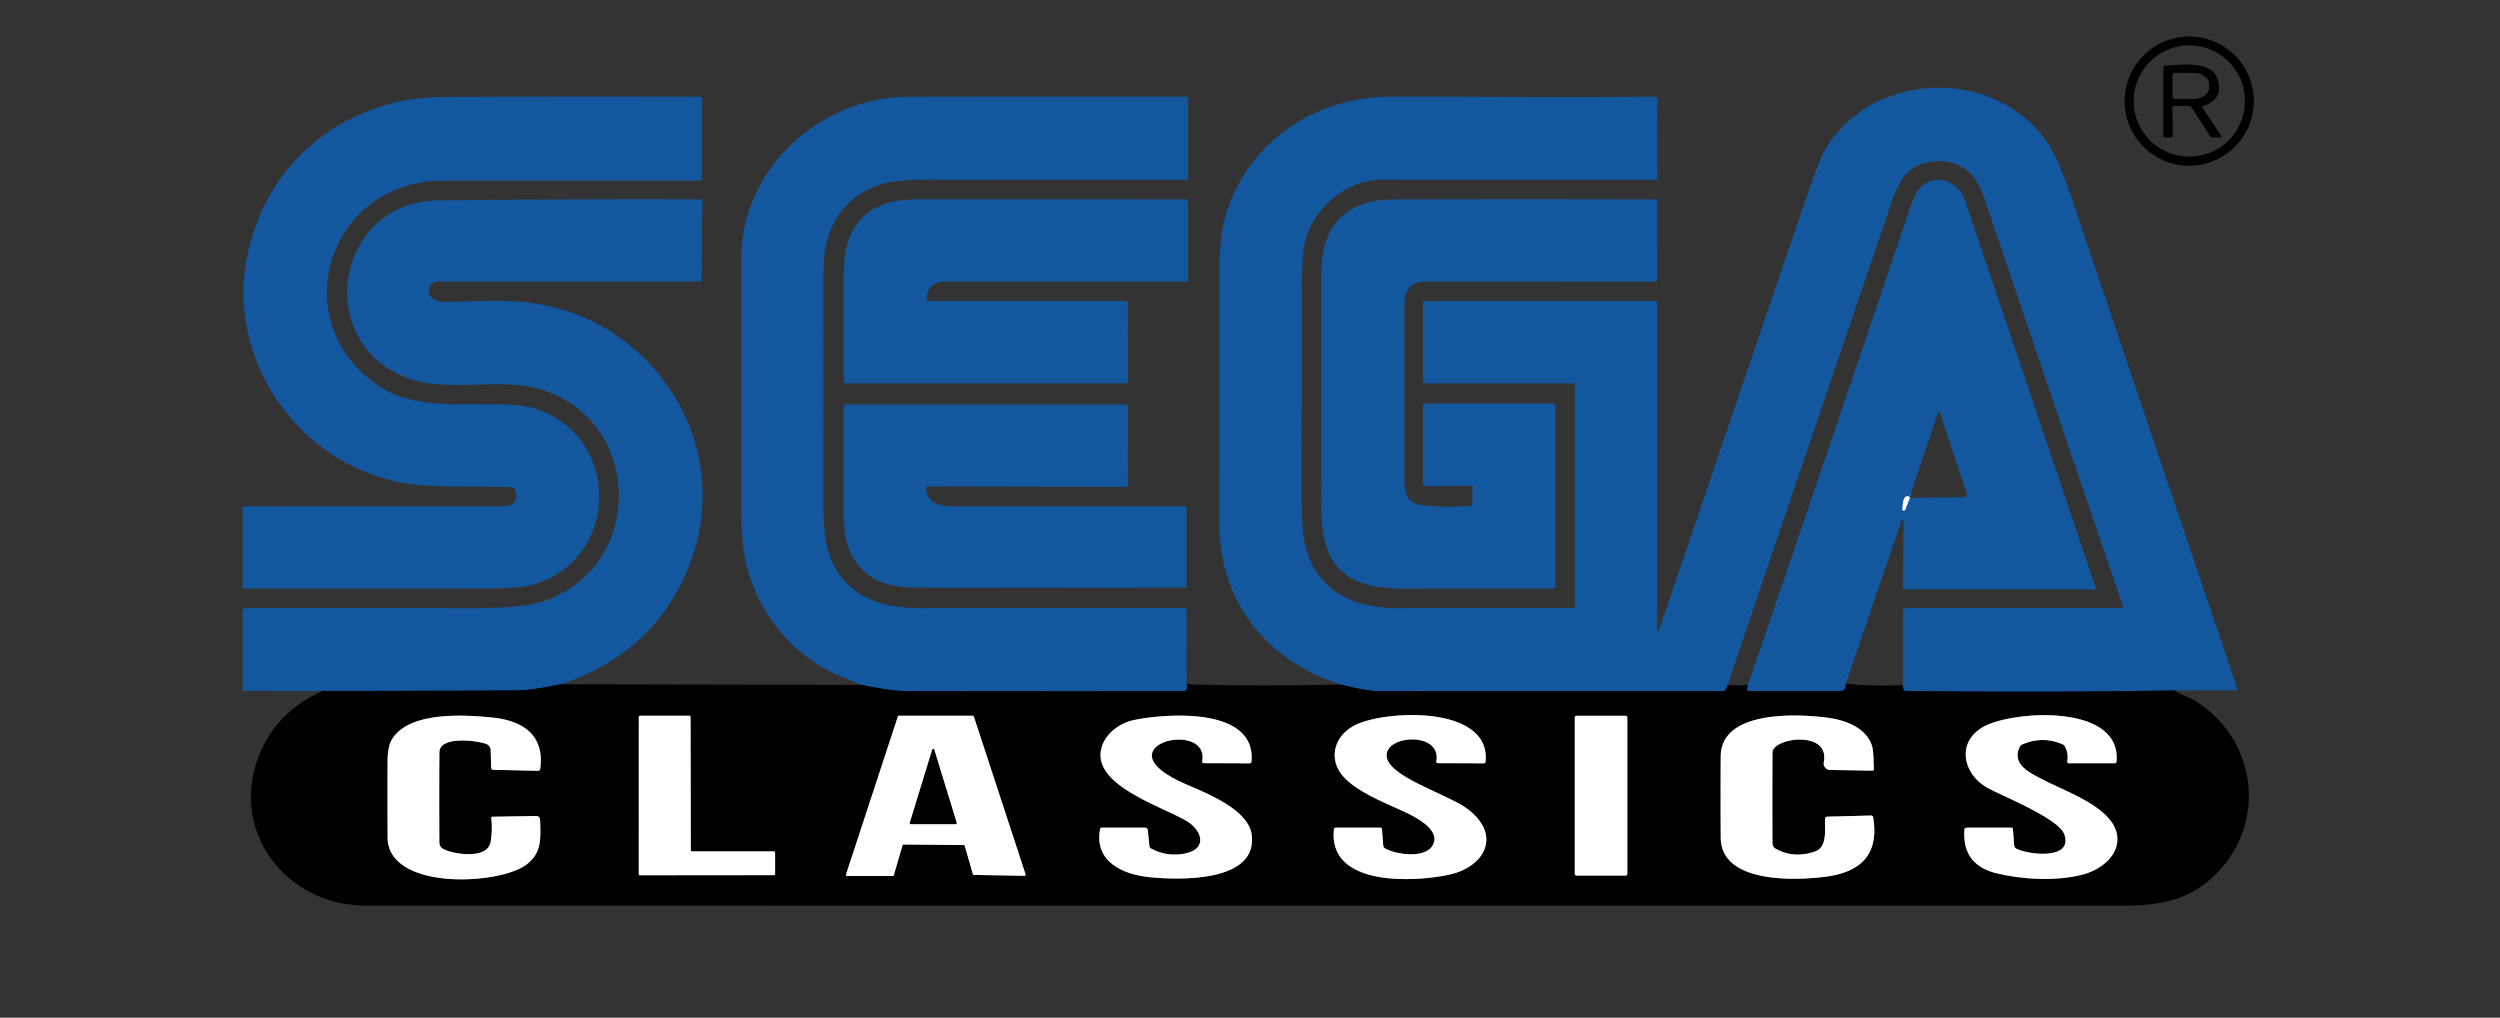 <?xml version="1.0" encoding="UTF-8" standalone="no"?>
<!DOCTYPE svg PUBLIC "-//W3C//DTD SVG 1.1//EN" "http://www.w3.org/Graphics/SVG/1.1/DTD/svg11.dtd">
<svg xmlns="http://www.w3.org/2000/svg" version="1.1" viewBox="0.00 0.00 737.00 300.00">
<rect x="0.00" y="0.00" width="737.00" height="300.00" fill="#333333" stroke="none"/>
<g stroke-width="2.00" fill="none" stroke-linecap="butt">
<path stroke="#0a2c4f" vector-effect="non-scaling-stroke" d="
  M 641.00 203.54
  Q 601.35 204.19 561.69 203.69
  Q 561.15 203.68 561.09 203.13
  L 560.96 202.00"
/>
<path stroke="#0a2c4f" vector-effect="non-scaling-stroke" d="
  M 509.29 202.00
  L 508.73 203.26
  Q 508.52 203.74 508.00 203.74
  Q 457.03 203.77 406.06 203.73
  Q 402.88 203.73 395.25 201.79"
/>
<path stroke="#0a2c4f" vector-effect="non-scaling-stroke" d="
  M 544.15 201.58
  C 544.25 203.01 543.70 203.75 542.20 203.75
  Q 528.93 203.75 515.66 203.75
  Q 515.10 203.75 515.04 203.19
  Q 514.99 202.60 515.25 202.04"
/>
<path stroke="#0a2c4f" vector-effect="non-scaling-stroke" d="
  M 349.79 201.75
  Q 350.14 202.59 349.75 203.29
  Q 349.50 203.73 348.99 203.74
  Q 307.90 203.79 266.82 203.71
  Q 262.70 203.70 254.00 201.90"
/>
<path stroke="#0a2c4f" vector-effect="non-scaling-stroke" d="
  M 165.49 201.72
  C 161.17 202.39 157.14 203.49 152.78 203.52
  Q 123.83 203.70 95.10 203.69"
/>
<path stroke="#89abcf" vector-effect="non-scaling-stroke" d="
  M 562.96 146.50
  C 560.93 145.45 560.95 148.80 560.82 150.31
  Q 560.80 150.50 560.99 150.50
  Q 561.13 150.50 561.27 150.50
  Q 561.53 150.50 561.64 150.25
  L 563.04 146.75"
/>
<path stroke="#808080" vector-effect="non-scaling-stroke" d="
  M 130.61 250.24
  A 2.13 2.12 -75.8 0 1 129.52 248.40
  Q 129.45 235.06 129.53 221.81
  C 129.56 216.84 140.64 218.30 143.34 219.31
  A 2.01 2.00 9.3 0 1 144.65 221.13
  L 144.80 226.27
  Q 144.82 226.93 145.47 226.94
  L 158.58 227.23
  Q 159.18 227.24 159.26 226.64
  C 160.58 216.54 153.99 212.41 144.98 211.52
  C 136.67 210.70 120.58 209.71 115.56 217.96
  Q 114.27 220.08 114.26 224.44
  Q 114.22 235.66 114.27 246.89
  C 114.33 262.48 146.94 261.02 155.15 254.90
  C 159.81 251.43 159.35 247.08 159.23 241.87
  Q 159.20 240.54 157.87 240.56
  L 145.22 240.78
  A 0.40 0.39 86.7 0 0 144.83 241.22
  Q 145.24 244.73 144.64 248.21
  C 143.72 253.47 133.51 251.87 130.61 250.24"
/>
<path stroke="#808080" vector-effect="non-scaling-stroke" d="
  M 203.99 251.00
  A 0.35 0.35 0.0 0 1 203.64 250.65
  L 203.57 211.35
  A 0.35 0.35 0.0 0 0 203.22 211.00
  L 188.67 211.00
  A 0.35 0.35 0.0 0 0 188.32 211.35
  L 188.31 257.68
  A 0.35 0.35 0.0 0 0 188.66 258.03
  L 228.15 257.99
  A 0.35 0.35 0.0 0 0 228.50 257.64
  L 228.50 251.35
  A 0.35 0.35 0.0 0 0 228.15 251.00
  L 203.99 251.00"
/>
<path stroke="#808080" vector-effect="non-scaling-stroke" d="
  M 284.09 249.12
  A 0.33 0.33 0.0 0 1 284.41 249.36
  L 286.81 257.69
  A 0.33 0.33 0.0 0 0 287.12 257.92
  L 302.01 258.18
  A 0.33 0.33 0.0 0 0 302.33 257.75
  L 287.08 211.23
  A 0.33 0.33 0.0 0 0 286.77 211.00
  L 265.00 211.00
  A 0.33 0.33 0.0 0 0 264.69 211.23
  L 249.40 257.82
  A 0.33 0.33 0.0 0 0 249.72 258.25
  L 263.17 258.25
  A 0.33 0.33 0.0 0 0 263.49 258.01
  L 266.05 249.19
  A 0.33 0.33 0.0 0 1 266.37 248.95
  L 284.09 249.12"
/>
<path stroke="#808080" vector-effect="non-scaling-stroke" d="
  M 338.83 249.31
  L 338.37 244.77
  Q 338.29 244.00 337.51 244.00
  L 324.79 244.00
  Q 324.37 244.00 324.30 244.41
  C 322.53 254.20 331.21 257.83 339.07 258.61
  C 347.14 259.41 370.99 260.32 368.97 245.97
  C 367.94 238.66 355.99 233.96 349.54 231.17
  C 323.70 219.96 356.46 211.79 354.44 224.34
  Q 354.33 224.98 354.98 224.98
  L 368.32 225.03
  Q 368.89 225.04 368.94 224.46
  C 370.32 208.12 343.15 210.39 334.27 212.27
  C 330.14 213.15 326.04 216.08 324.78 220.26
  C 321.40 231.48 343.07 237.85 350.02 242.16
  C 354.45 244.91 355.99 250.30 349.31 251.63
  Q 344.12 252.66 339.44 250.22
  Q 338.89 249.93 338.83 249.31"
/>
<path stroke="#808080" vector-effect="non-scaling-stroke" d="
  M 407.77 249.17
  L 407.40 244.44
  Q 407.37 244.00 406.93 244.00
  L 393.79 244.00
  Q 393.29 244.00 393.24 244.50
  C 391.47 261.40 416.71 260.07 426.98 257.91
  C 437.58 255.69 442.79 246.42 432.91 238.69
  C 427.02 234.08 408.59 228.96 408.77 222.57
  C 408.93 216.58 424.91 215.71 423.45 224.39
  Q 423.35 224.98 423.95 224.98
  L 437.33 225.03
  Q 437.90 225.04 437.96 224.46
  C 439.45 207.59 407.46 209.32 399.02 214.00
  C 393.09 217.29 391.48 224.12 396.26 229.19
  C 400.09 233.25 406.72 236.02 413.22 238.95
  C 416.40 240.38 425.09 244.41 422.36 249.21
  C 420.10 253.18 411.72 251.93 408.47 250.22
  Q 407.83 249.89 407.77 249.17"
/>
<path stroke="#808080" vector-effect="non-scaling-stroke" d="
  M 479.73 211.48
  A 0.47 0.47 0.0 0 0 479.26 211.01
  L 464.72 211.01
  A 0.47 0.47 0.0 0 0 464.25 211.48
  L 464.25 257.64
  A 0.47 0.47 0.0 0 0 464.72 258.11
  L 479.26 258.11
  A 0.47 0.47 0.0 0 0 479.73 257.64
  L 479.73 211.48"
/>
<path stroke="#808080" vector-effect="non-scaling-stroke" d="
  M 523.42 250.17
  A 1.76 1.76 0.0 0 1 522.52 248.65
  Q 522.45 235.21 522.53 221.81
  C 522.56 217.49 539.55 215.09 537.66 224.70
  A 1.91 1.91 0.0 0 0 539.50 226.98
  L 551.94 227.18
  A 0.51 0.49 87.9 0 0 552.44 226.63
  C 552.20 224.30 552.46 221.55 551.76 219.57
  C 549.96 214.52 544.04 212.33 539.18 211.65
  C 530.52 210.43 507.34 209.12 507.27 222.99
  Q 507.21 234.94 507.27 246.90
  C 507.34 260.54 529.29 259.58 538.00 258.48
  C 548.41 257.17 554.03 252.03 552.21 241.01
  Q 552.11 240.41 551.50 240.42
  L 538.72 240.76
  Q 538.08 240.78 538.04 241.42
  C 537.86 244.51 538.83 249.68 535.08 251.01
  Q 528.87 253.22 523.42 250.17"
/>
<path stroke="#808080" vector-effect="non-scaling-stroke" d="
  M 593.77 249.16
  L 593.40 244.44
  Q 593.37 244.00 592.93 244.00
  L 579.77 244.00
  Q 579.15 244.00 579.11 244.62
  Q 578.40 254.95 588.55 257.43
  C 596.30 259.32 606.12 259.83 613.86 257.85
  C 622.86 255.55 628.56 246.99 619.96 239.58
  C 613.95 234.40 604.93 231.80 598.35 227.69
  C 595.42 225.85 593.77 223.38 595.45 220.10
  Q 595.68 219.66 596.13 219.46
  Q 602.09 216.86 608.06 219.41
  Q 608.53 219.61 608.76 220.06
  Q 609.82 222.11 609.46 224.43
  Q 609.38 225.02 609.96 225.02
  L 623.34 225.02
  Q 623.90 225.02 623.95 224.46
  C 625.38 207.40 593.76 209.50 585.05 214.08
  C 576.63 218.50 578.51 228.04 585.81 232.21
  C 589.71 234.43 606.97 241.20 608.59 246.01
  C 611.18 253.68 597.74 251.95 594.45 250.20
  Q 593.83 249.87 593.77 249.16"
/>
<path stroke="#808080" vector-effect="non-scaling-stroke" d="
  M 268.18 242.55
  A 0.35 0.35 0.0 0 0 268.52 243.00
  L 281.72 243.00
  A 0.35 0.35 0.0 0 0 282.06 242.55
  L 275.45 220.99
  A 0.35 0.35 0.0 0 0 274.79 220.99
  L 268.18 242.55"
/>
</g>
<g fill="#13579e">
<path d="
  M 641.00 203.54
  Q 601.35 204.19 561.69 203.69
  Q 561.15 203.68 561.09 203.13
  L 560.96 202.00
  L 560.98 180.02
  Q 560.99 179.25 561.76 179.25
  L 625.69 179.25
  A 0.24 0.23 80.9 0 0 625.91 178.94
  Q 605.65 119.48 585.50 59.97
  Q 583.45 53.91 581.42 51.66
  C 576.55 46.25 566.74 46.13 561.87 51.34
  Q 559.68 53.69 557.27 60.74
  Q 533.20 131.34 509.29 202.00
  L 508.73 203.26
  Q 508.52 203.74 508.00 203.74
  Q 457.03 203.77 406.06 203.73
  Q 402.88 203.73 395.25 201.79
  C 373.16 194.70 359.44 177.30 359.47 154.04
  Q 359.53 117.42 359.50 80.79
  Q 359.49 70.71 360.84 65.33
  C 366.52 42.81 386.79 28.61 409.82 28.51
  C 435.37 28.41 460.98 28.91 486.53 28.48
  C 489.78 28.42 488.47 30.12 488.48 32.04
  Q 488.55 42.24 488.59 52.45
  Q 488.59 53.00 488.04 53.00
  Q 447.50 52.99 407.07 53.02
  C 397.27 53.03 388.01 60.78 385.05 69.95
  Q 383.77 73.91 383.77 85.31
  Q 383.77 115.62 383.71 145.93
  Q 383.69 157.63 385.20 162.39
  C 389.19 174.88 399.69 179.30 412.08 179.27
  Q 437.94 179.22 463.90 179.26
  A 0.35 0.35 0.0 0 0 464.25 178.91
  L 464.25 113.50
  A 0.50 0.50 0.0 0 0 463.75 113.00
  L 420.00 113.00
  A 0.50 0.50 0.0 0 1 419.50 112.50
  L 419.50 89.37
  Q 419.50 88.75 420.13 88.75
  L 488.00 88.75
  A 0.50 0.50 0.0 0 1 488.50 89.25
  L 488.49 185.74
  A 0.29 0.29 0.0 0 0 489.05 185.84
  Q 509.84 124.66 530.65 63.64
  Q 536.13 47.57 537.61 44.92
  C 551.17 20.59 587.93 19.45 603.55 41.98
  Q 606.74 46.57 611.01 59.24
  Q 635.26 131.12 659.56 202.98
  Q 659.73 203.48 659.20 203.48
  L 641.00 203.54
  Z"
/>
<path d="
  M 152.00 144.79
  A 1.72 1.72 0.0 0 0 150.42 143.60
  C 139.86 143.18 127.30 143.99 118.25 142.27
  C 87.54 136.44 65.94 105.25 73.20 73.96
  C 78.48 51.19 95.09 35.09 117.49 29.98
  Q 123.28 28.65 132.61 28.60
  Q 169.55 28.39 206.46 28.54
  A 0.54 0.54 0.0 0 1 207.00 29.08
  L 207.00 52.70
  Q 207.00 53.23 206.48 53.23
  Q 168.64 53.30 130.88 53.24
  C 96.38 53.19 83.45 95.42 112.17 114.11
  C 121.74 120.34 135.31 119.02 146.53 119.15
  Q 154.17 119.24 158.31 120.64
  C 182.82 128.95 182.74 163.79 158.28 172.02
  Q 153.99 173.47 144.91 173.48
  Q 108.41 173.53 71.84 173.49
  A 0.34 0.34 0.0 0 1 71.50 173.15
  L 71.50 149.80
  Q 71.50 149.27 72.03 149.27
  Q 110.20 149.22 148.28 149.25
  C 151.13 149.25 152.95 147.78 152.00 144.79
  Z"
/>
<path d="
  M 349.79 201.75
  Q 350.14 202.59 349.75 203.29
  Q 349.50 203.73 348.99 203.74
  Q 307.90 203.79 266.82 203.71
  Q 262.70 203.70 254.00 201.90
  Q 251.30 200.79 248.71 199.77
  C 233.88 193.89 223.43 180.95 219.91 165.98
  Q 218.47 159.87 218.49 146.90
  Q 218.52 111.57 218.50 76.25
  C 218.48 49.71 241.89 28.60 267.82 28.54
  Q 308.78 28.46 349.76 28.51
  A 0.49 0.49 0.0 0 1 350.25 29.00
  L 350.25 52.48
  Q 350.25 52.99 349.74 52.99
  Q 311.62 53.04 273.53 52.97
  Q 264.10 52.95 259.63 54.38
  Q 247.88 58.12 244.06 70.03
  Q 242.72 74.23 242.73 82.14
  Q 242.79 114.99 242.73 147.83
  Q 242.72 157.94 244.17 162.49
  C 248.27 175.36 258.82 179.29 271.40 179.27
  Q 310.39 179.22 349.03 179.26
  A 0.79 0.79 0.0 0 1 349.82 180.05
  L 349.79 201.75
  Z"
/>
<path d="
  M 544.15 201.58
  C 544.25 203.01 543.70 203.75 542.20 203.75
  Q 528.93 203.75 515.66 203.75
  Q 515.10 203.75 515.04 203.19
  Q 514.99 202.60 515.25 202.04
  Q 538.79 133.33 561.99 64.50
  C 563.04 61.37 564.22 57.04 566.46 54.96
  C 570.66 51.05 577.37 53.45 579.21 58.89
  Q 598.54 116.14 617.84 173.30
  A 0.35 0.34 80.3 0 1 617.52 173.76
  L 561.52 173.74
  A 0.59 0.59 0.0 0 1 560.93 173.14
  L 561.18 153.41
  A 0.29 0.29 0.0 0 0 560.62 153.31
  L 544.15 201.58
  Z
  M 562.96 146.50
  C 560.93 145.45 560.95 148.80 560.82 150.31
  Q 560.80 150.50 560.99 150.50
  Q 561.13 150.50 561.27 150.50
  Q 561.53 150.50 561.64 150.25
  L 563.04 146.75
  L 578.88 146.61
  A 0.96 0.95 -9.7 0 0 579.78 145.35
  L 571.92 121.80
  A 0.36 0.36 0.0 0 0 571.24 121.80
  L 562.96 146.50
  Z"
/>
<path d="
  M 165.49 201.72
  C 161.17 202.39 157.14 203.49 152.78 203.52
  Q 123.83 203.70 95.10 203.69
  L 72.13 203.67
  Q 71.50 203.67 71.50 203.04
  L 71.50 179.98
  A 0.74 0.74 0.0 0 1 72.24 179.24
  Q 105.57 179.21 138.23 179.28
  Q 152.46 179.31 158.09 177.83
  C 190.07 169.41 190.71 123.98 159.01 114.69
  C 147.14 111.21 132.69 115.79 120.66 111.62
  C 92.08 101.71 98.58 59.45 129.25 59.08
  Q 167.98 58.63 206.72 58.76
  A 0.33 0.33 0.0 0 1 207.05 59.10
  L 206.84 82.50
  Q 206.83 83.00 206.34 83.00
  Q 167.81 83.01 129.32 83.00
  C 125.26 83.00 124.87 89.08 131.25 89.02
  C 139.73 88.94 149.28 88.26 156.89 89.34
  C 193.87 94.54 217.53 132.71 202.58 168.21
  Q 192.31 192.62 165.49 201.72
  Z"
/>
<path d="
  M 273.74 88.75
  L 331.74 88.75
  A 0.75 0.74 89.6 0 1 332.48 89.49
  L 332.55 112.47
  Q 332.55 113.00 332.03 113.00
  L 249.21 113.01
  Q 248.76 113.01 248.76 112.56
  Q 248.73 96.99 248.74 81.49
  Q 248.74 74.34 250.14 70.73
  C 253.63 61.71 260.99 58.76 270.42 58.75
  Q 310.07 58.74 349.74 58.76
  Q 350.25 58.76 350.25 59.26
  L 350.25 82.48
  Q 350.25 82.99 349.74 82.99
  Q 314.24 83.01 278.77 83.00
  Q 273.67 83.00 273.12 88.06
  Q 273.04 88.75 273.74 88.75
  Z"
/>
<path d="
  M 434.03 148.56
  L 434.10 143.79
  Q 434.11 143.22 433.54 143.23
  L 420.41 143.31
  Q 419.50 143.32 419.50 142.41
  L 419.50 119.49
  A 0.52 0.51 90.0 0 1 420.01 118.97
  L 458.02 118.98
  Q 458.50 118.98 458.50 119.46
  L 458.50 172.99
  Q 458.50 173.49 458.00 173.49
  Q 435.74 173.51 413.54 173.51
  C 396.13 173.51 389.52 166.60 389.51 149.31
  Q 389.49 116.38 389.50 83.45
  Q 389.50 74.59 390.98 70.73
  C 394.27 62.12 401.63 58.80 410.65 58.78
  Q 449.36 58.68 488.08 58.78
  Q 488.53 58.78 488.53 59.23
  L 488.49 82.51
  Q 488.48 83.01 487.98 83.01
  Q 454.09 83.01 420.25 82.99
  C 415.71 82.99 414.01 85.69 414.01 90.07
  Q 413.99 116.10 414.00 142.14
  C 414.00 146.15 415.44 148.57 419.50 148.96
  Q 426.50 149.63 433.50 149.12
  Q 434.03 149.09 434.03 148.56
  Z"
/>
<path d="
  M 272.99 143.97
  C 273.40 148.18 276.58 149.22 280.52 149.23
  Q 314.97 149.27 349.23 149.24
  A 0.55 0.55 0.0 0 1 349.78 149.79
  L 349.77 172.78
  Q 349.77 173.20 349.35 173.20
  Q 309.60 173.38 269.86 173.24
  C 260.73 173.21 253.57 170.28 250.16 161.59
  Q 248.75 158.00 248.74 150.70
  Q 248.73 135.23 248.76 119.74
  Q 248.76 119.25 249.26 119.25
  L 331.77 119.25
  A 0.77 0.77 0.0 0 1 332.54 120.02
  L 332.48 143.05
  A 0.46 0.46 0.0 0 1 332.02 143.51
  L 273.52 143.39
  A 0.53 0.52 88.0 0 0 272.99 143.97
  Z"
/>
</g>
<g fill="#000000">
<path d="
  M 664.42 29.81
  A 19.04 19.04 0.0 0 1 645.38 48.85
  A 19.04 19.04 0.0 0 1 626.34 29.81
  A 19.04 19.04 0.0 0 1 645.38 10.77
  A 19.04 19.04 0.0 0 1 664.42 29.81
  Z
  M 661.81 29.77
  A 16.40 16.40 0.0 0 0 645.41 13.37
  A 16.40 16.40 0.0 0 0 629.01 29.77
  A 16.40 16.40 0.0 0 0 645.41 46.17
  A 16.40 16.40 0.0 0 0 661.81 29.77
  Z"
/>
<path d="
  M 649.26 31.71
  L 654.60 39.74
  Q 655.12 40.52 654.18 40.51
  L 652.23 40.48
  Q 651.72 40.48 651.45 40.05
  L 646.11 31.70
  Q 645.83 31.26 645.31 31.26
  L 640.86 31.25
  Q 640.40 31.24 640.41 31.70
  L 640.54 39.80
  Q 640.55 40.46 639.89 40.48
  L 638.39 40.51
  Q 637.75 40.52 637.75 39.88
  L 637.75 20.00
  Q 637.75 19.42 638.33 19.38
  C 643.57 19.01 652.12 17.83 653.82 23.54
  Q 655.53 29.30 649.39 31.32
  A 0.26 0.25 64.4 0 0 649.26 31.71
  Z
  M 640.46 22.14
  L 640.44 28.50
  A 0.66 0.66 0.0 0 0 641.10 29.16
  L 646.63 29.18
  A 4.63 3.41 0.2 0 0 651.27 25.79
  L 651.27 24.93
  A 4.63 3.41 0.2 0 0 646.65 21.50
  L 641.12 21.48
  A 0.66 0.66 0.0 0 0 640.46 22.14
  Z"
/>
<path d="
  M 165.49 201.72
  L 254.00 201.90
  Q 262.70 203.70 266.82 203.71
  Q 307.90 203.79 348.99 203.74
  Q 349.50 203.73 349.75 203.29
  Q 350.14 202.59 349.79 201.75
  Q 372.52 202.34 395.25 201.79
  Q 402.88 203.73 406.06 203.73
  Q 457.03 203.77 508.00 203.74
  Q 508.52 203.74 508.73 203.26
  L 509.29 202.00
  L 515.25 202.04
  Q 514.99 202.60 515.04 203.19
  Q 515.10 203.75 515.66 203.75
  Q 528.93 203.75 542.20 203.75
  C 543.70 203.75 544.25 203.01 544.15 201.58
  Q 552.60 202.32 560.96 202.00
  L 561.09 203.13
  Q 561.15 203.68 561.69 203.69
  Q 601.35 204.19 641.00 203.54
  C 642.98 204.85 645.48 205.57 647.23 206.66
  C 665.92 218.34 668.47 243.96 652.05 258.82
  C 644.51 265.64 636.30 266.99 625.36 267.00
  Q 366.56 267.00 107.75 266.97
  C 83.94 266.96 67.00 244.28 76.82 221.66
  Q 82.10 209.50 95.10 203.69
  Q 123.83 203.70 152.78 203.52
  C 157.14 203.49 161.17 202.39 165.49 201.72
  Z
  M 130.61 250.24
  A 2.13 2.12 -75.8 0 1 129.52 248.40
  Q 129.45 235.06 129.53 221.81
  C 129.56 216.84 140.64 218.30 143.34 219.31
  A 2.01 2.00 9.3 0 1 144.65 221.13
  L 144.80 226.27
  Q 144.82 226.93 145.47 226.94
  L 158.58 227.23
  Q 159.18 227.24 159.26 226.64
  C 160.58 216.54 153.99 212.41 144.98 211.52
  C 136.67 210.70 120.58 209.71 115.56 217.96
  Q 114.27 220.08 114.26 224.44
  Q 114.22 235.66 114.27 246.89
  C 114.33 262.48 146.94 261.02 155.15 254.90
  C 159.81 251.43 159.35 247.08 159.23 241.87
  Q 159.20 240.54 157.87 240.56
  L 145.22 240.78
  A 0.40 0.39 86.7 0 0 144.83 241.22
  Q 145.24 244.73 144.64 248.21
  C 143.72 253.47 133.51 251.87 130.61 250.24
  Z
  M 203.99 251.00
  A 0.35 0.35 0.0 0 1 203.64 250.65
  L 203.57 211.35
  A 0.35 0.35 0.0 0 0 203.22 211.00
  L 188.67 211.00
  A 0.35 0.35 0.0 0 0 188.32 211.35
  L 188.31 257.68
  A 0.35 0.35 0.0 0 0 188.66 258.03
  L 228.15 257.99
  A 0.35 0.35 0.0 0 0 228.50 257.64
  L 228.50 251.35
  A 0.35 0.35 0.0 0 0 228.15 251.00
  L 203.99 251.00
  Z
  M 284.09 249.12
  A 0.33 0.33 0.0 0 1 284.41 249.36
  L 286.81 257.69
  A 0.33 0.33 0.0 0 0 287.12 257.92
  L 302.01 258.18
  A 0.33 0.33 0.0 0 0 302.33 257.75
  L 287.08 211.23
  A 0.33 0.33 0.0 0 0 286.77 211.00
  L 265.00 211.00
  A 0.33 0.33 0.0 0 0 264.69 211.23
  L 249.40 257.82
  A 0.33 0.33 0.0 0 0 249.72 258.25
  L 263.17 258.25
  A 0.33 0.33 0.0 0 0 263.49 258.01
  L 266.05 249.19
  A 0.33 0.33 0.0 0 1 266.37 248.95
  L 284.09 249.12
  Z
  M 338.83 249.31
  L 338.37 244.77
  Q 338.29 244.00 337.51 244.00
  L 324.79 244.00
  Q 324.37 244.00 324.30 244.41
  C 322.53 254.20 331.21 257.83 339.07 258.61
  C 347.14 259.41 370.99 260.32 368.97 245.97
  C 367.94 238.66 355.99 233.96 349.54 231.17
  C 323.70 219.96 356.46 211.79 354.44 224.34
  Q 354.33 224.98 354.98 224.98
  L 368.32 225.03
  Q 368.89 225.04 368.94 224.46
  C 370.32 208.12 343.15 210.39 334.27 212.27
  C 330.14 213.15 326.04 216.08 324.78 220.26
  C 321.40 231.48 343.07 237.85 350.02 242.16
  C 354.45 244.91 355.99 250.30 349.31 251.63
  Q 344.12 252.66 339.44 250.22
  Q 338.89 249.93 338.83 249.31
  Z
  M 407.77 249.17
  L 407.40 244.44
  Q 407.37 244.00 406.93 244.00
  L 393.79 244.00
  Q 393.29 244.00 393.24 244.50
  C 391.47 261.40 416.71 260.07 426.98 257.91
  C 437.58 255.69 442.79 246.42 432.91 238.69
  C 427.02 234.08 408.59 228.96 408.77 222.57
  C 408.93 216.58 424.91 215.71 423.45 224.39
  Q 423.35 224.98 423.95 224.98
  L 437.33 225.03
  Q 437.90 225.04 437.96 224.46
  C 439.45 207.59 407.46 209.32 399.02 214.00
  C 393.09 217.29 391.48 224.12 396.26 229.19
  C 400.09 233.25 406.72 236.02 413.22 238.95
  C 416.40 240.38 425.09 244.41 422.36 249.21
  C 420.10 253.18 411.72 251.93 408.47 250.22
  Q 407.83 249.89 407.77 249.17
  Z
  M 479.73 211.48
  A 0.47 0.47 0.0 0 0 479.26 211.01
  L 464.72 211.01
  A 0.47 0.47 0.0 0 0 464.25 211.48
  L 464.25 257.64
  A 0.47 0.47 0.0 0 0 464.72 258.11
  L 479.26 258.11
  A 0.47 0.47 0.0 0 0 479.73 257.64
  L 479.73 211.48
  Z
  M 523.42 250.17
  A 1.76 1.76 0.0 0 1 522.52 248.65
  Q 522.45 235.21 522.53 221.81
  C 522.56 217.49 539.55 215.09 537.66 224.70
  A 1.91 1.91 0.0 0 0 539.50 226.98
  L 551.94 227.18
  A 0.51 0.49 87.9 0 0 552.44 226.63
  C 552.20 224.30 552.46 221.55 551.76 219.57
  C 549.96 214.52 544.04 212.33 539.18 211.65
  C 530.52 210.43 507.34 209.12 507.27 222.99
  Q 507.21 234.94 507.27 246.90
  C 507.34 260.54 529.29 259.58 538.00 258.48
  C 548.41 257.17 554.03 252.03 552.21 241.01
  Q 552.11 240.41 551.50 240.42
  L 538.72 240.76
  Q 538.08 240.78 538.04 241.42
  C 537.86 244.51 538.83 249.68 535.08 251.01
  Q 528.87 253.22 523.42 250.17
  Z
  M 593.77 249.16
  L 593.40 244.44
  Q 593.37 244.00 592.93 244.00
  L 579.77 244.00
  Q 579.15 244.00 579.11 244.62
  Q 578.40 254.95 588.55 257.43
  C 596.30 259.32 606.12 259.83 613.86 257.85
  C 622.86 255.55 628.56 246.99 619.96 239.58
  C 613.95 234.40 604.93 231.80 598.35 227.69
  C 595.42 225.85 593.77 223.38 595.45 220.10
  Q 595.68 219.66 596.13 219.46
  Q 602.09 216.86 608.06 219.41
  Q 608.53 219.61 608.76 220.06
  Q 609.82 222.11 609.46 224.43
  Q 609.38 225.02 609.96 225.02
  L 623.34 225.02
  Q 623.90 225.02 623.95 224.46
  C 625.38 207.40 593.76 209.50 585.05 214.08
  C 576.63 218.50 578.51 228.04 585.81 232.21
  C 589.71 234.43 606.97 241.20 608.59 246.01
  C 611.18 253.68 597.74 251.95 594.45 250.20
  Q 593.83 249.87 593.77 249.16
  Z"
/>
<path d="
  M 268.18 242.55
  L 274.79 220.99
  A 0.35 0.35 0.0 0 1 275.45 220.99
  L 282.06 242.55
  A 0.35 0.35 0.0 0 1 281.72 243.00
  L 268.52 243.00
  A 0.35 0.35 0.0 0 1 268.18 242.55
  Z"
/>
</g>
<g fill="#ffffff">
<path d="
  M 562.96 146.50
  Q 563.00 146.63 563.04 146.75
  L 561.64 150.25
  Q 561.53 150.50 561.27 150.50
  Q 561.13 150.50 560.99 150.50
  Q 560.80 150.50 560.82 150.31
  C 560.95 148.80 560.93 145.45 562.96 146.50
  Z"
/>
<path d="
  M 130.61 250.24
  C 133.51 251.87 143.72 253.47 144.64 248.21
  Q 145.24 244.73 144.83 241.22
  A 0.40 0.39 86.7 0 1 145.22 240.78
  L 157.87 240.56
  Q 159.20 240.54 159.23 241.87
  C 159.35 247.08 159.81 251.43 155.15 254.90
  C 146.94 261.02 114.33 262.48 114.27 246.89
  Q 114.22 235.66 114.26 224.44
  Q 114.27 220.08 115.56 217.96
  C 120.58 209.71 136.67 210.70 144.98 211.52
  C 153.99 212.41 160.58 216.54 159.26 226.64
  Q 159.18 227.24 158.58 227.23
  L 145.47 226.94
  Q 144.82 226.93 144.80 226.27
  L 144.65 221.13
  A 2.01 2.00 9.3 0 0 143.34 219.31
  C 140.64 218.30 129.56 216.84 129.53 221.81
  Q 129.45 235.06 129.52 248.40
  A 2.13 2.12 -75.8 0 0 130.61 250.24
  Z"
/>
<path d="
  M 203.99 251.00
  L 228.15 251.00
  A 0.35 0.35 0.0 0 1 228.50 251.35
  L 228.50 257.64
  A 0.35 0.35 0.0 0 1 228.15 257.99
  L 188.66 258.03
  A 0.35 0.35 0.0 0 1 188.31 257.68
  L 188.32 211.35
  A 0.35 0.35 0.0 0 1 188.67 211.00
  L 203.22 211.00
  A 0.35 0.35 0.0 0 1 203.57 211.35
  L 203.64 250.65
  A 0.35 0.35 0.0 0 0 203.99 251.00
  Z"
/>
<path d="
  M 284.09 249.12
  L 266.37 248.95
  A 0.33 0.33 0.0 0 0 266.05 249.19
  L 263.49 258.01
  A 0.33 0.33 0.0 0 1 263.17 258.25
  L 249.72 258.25
  A 0.33 0.33 0.0 0 1 249.40 257.82
  L 264.69 211.23
  A 0.33 0.33 0.0 0 1 265.00 211.00
  L 286.77 211.00
  A 0.33 0.33 0.0 0 1 287.08 211.23
  L 302.33 257.75
  A 0.33 0.33 0.0 0 1 302.01 258.18
  L 287.12 257.92
  A 0.33 0.33 0.0 0 1 286.81 257.69
  L 284.41 249.36
  A 0.33 0.33 0.0 0 0 284.09 249.12
  Z
  M 268.18 242.55
  A 0.35 0.35 0.0 0 0 268.52 243.00
  L 281.72 243.00
  A 0.35 0.35 0.0 0 0 282.06 242.55
  L 275.45 220.99
  A 0.35 0.35 0.0 0 0 274.79 220.99
  L 268.18 242.55
  Z"
/>
<path d="
  M 339.44 250.22
  Q 344.12 252.66 349.31 251.63
  C 355.99 250.30 354.45 244.91 350.02 242.16
  C 343.07 237.85 321.40 231.48 324.78 220.26
  C 326.04 216.08 330.14 213.15 334.27 212.27
  C 343.15 210.39 370.32 208.12 368.94 224.46
  Q 368.89 225.04 368.32 225.03
  L 354.98 224.98
  Q 354.33 224.98 354.44 224.34
  C 356.46 211.79 323.70 219.96 349.54 231.17
  C 355.99 233.96 367.94 238.66 368.97 245.97
  C 370.99 260.32 347.14 259.41 339.07 258.61
  C 331.21 257.83 322.53 254.20 324.30 244.41
  Q 324.37 244.00 324.79 244.00
  L 337.51 244.00
  Q 338.29 244.00 338.37 244.77
  L 338.83 249.31
  Q 338.89 249.93 339.44 250.22
  Z"
/>
<path d="
  M 408.47 250.22
  C 411.72 251.93 420.10 253.18 422.36 249.21
  C 425.09 244.41 416.40 240.38 413.22 238.95
  C 406.72 236.02 400.09 233.25 396.26 229.19
  C 391.48 224.12 393.09 217.29 399.02 214.00
  C 407.46 209.32 439.45 207.59 437.96 224.46
  Q 437.90 225.04 437.33 225.03
  L 423.95 224.98
  Q 423.35 224.98 423.45 224.39
  C 424.91 215.71 408.93 216.58 408.77 222.57
  C 408.59 228.96 427.02 234.08 432.91 238.69
  C 442.79 246.42 437.58 255.69 426.98 257.91
  C 416.71 260.07 391.47 261.40 393.24 244.50
  Q 393.29 244.00 393.79 244.00
  L 406.93 244.00
  Q 407.37 244.00 407.40 244.44
  L 407.77 249.17
  Q 407.83 249.89 408.47 250.22
  Z"
/>
<rect x="464.25" y="211.01" width="15.48" height="47.10" rx="0.47"/>
<path d="
  M 523.42 250.17
  Q 528.87 253.22 535.08 251.01
  C 538.83 249.68 537.86 244.51 538.04 241.42
  Q 538.08 240.78 538.72 240.76
  L 551.50 240.42
  Q 552.11 240.41 552.21 241.01
  C 554.03 252.03 548.41 257.17 538.00 258.48
  C 529.29 259.58 507.34 260.54 507.27 246.90
  Q 507.21 234.94 507.27 222.99
  C 507.34 209.12 530.52 210.43 539.18 211.65
  C 544.04 212.33 549.96 214.52 551.76 219.57
  C 552.46 221.55 552.20 224.30 552.44 226.63
  A 0.51 0.49 87.9 0 1 551.94 227.18
  L 539.50 226.98
  A 1.91 1.91 0.0 0 1 537.66 224.70
  C 539.55 215.09 522.56 217.49 522.53 221.81
  Q 522.45 235.21 522.52 248.65
  A 1.76 1.76 0.0 0 0 523.42 250.17
  Z"
/>
<path d="
  M 594.45 250.20
  C 597.74 251.95 611.18 253.68 608.59 246.01
  C 606.97 241.20 589.71 234.43 585.81 232.21
  C 578.51 228.04 576.63 218.50 585.05 214.08
  C 593.76 209.50 625.38 207.40 623.95 224.46
  Q 623.90 225.02 623.34 225.02
  L 609.96 225.02
  Q 609.38 225.02 609.46 224.43
  Q 609.82 222.11 608.76 220.06
  Q 608.53 219.61 608.06 219.41
  Q 602.09 216.86 596.13 219.46
  Q 595.68 219.66 595.45 220.10
  C 593.77 223.38 595.42 225.85 598.35 227.69
  C 604.93 231.80 613.95 234.40 619.96 239.58
  C 628.56 246.99 622.86 255.55 613.86 257.85
  C 606.12 259.83 596.30 259.32 588.55 257.43
  Q 578.40 254.95 579.11 244.62
  Q 579.15 244.00 579.77 244.00
  L 592.93 244.00
  Q 593.37 244.00 593.40 244.44
  L 593.77 249.16
  Q 593.83 249.87 594.45 250.20
  Z"
/>
</g>
</svg>
